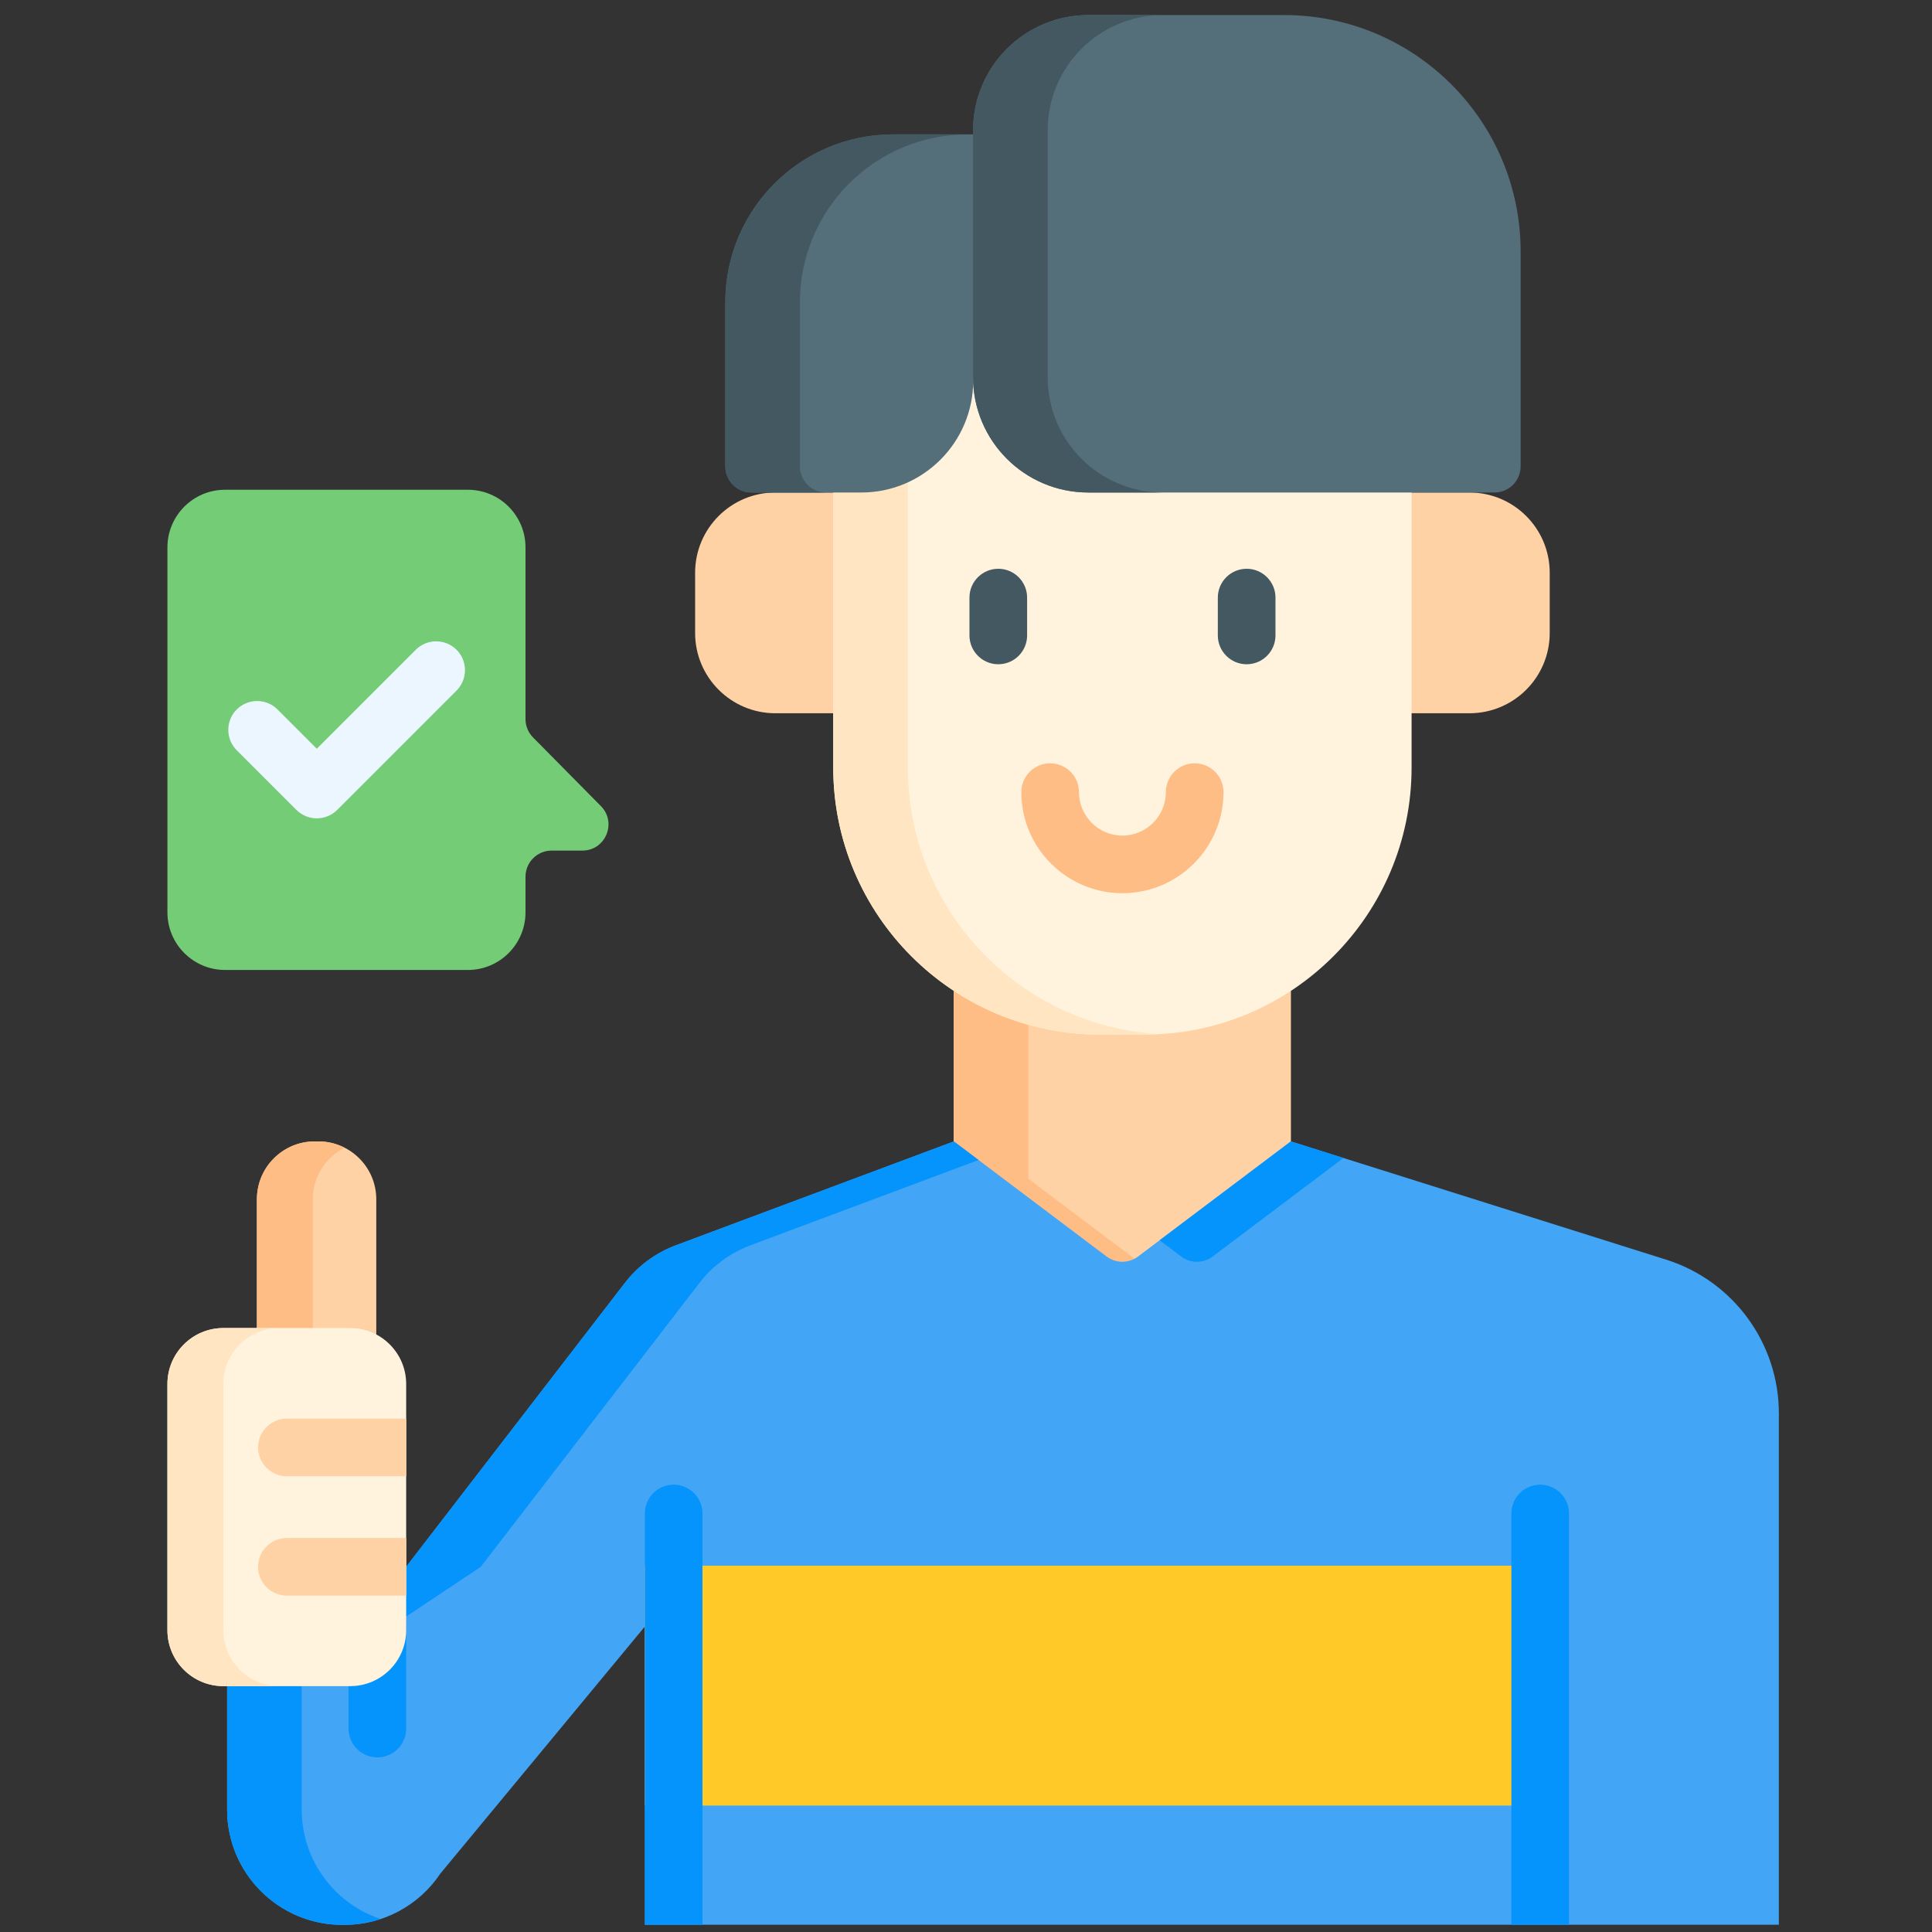 <svg width="38" height="38" viewBox="0 0 38 38" fill="none" xmlns="http://www.w3.org/2000/svg">
<rect x="0" y="0" width="38" height="38" fill="#333333" stroke="none"/>
<g id="Customer service" clip-path="url(#clip0_507_8917)">
<g id="Group">
<path id="Vector" d="M25.391 19.487V23.183L22.074 25.68L18.758 23.183V19.487H25.391Z" fill="#FED2A4"/>
<path id="Vector_2" d="M20.225 23.183V19.487H18.758V23.183L22.074 25.68L22.808 25.128L20.225 23.183Z" fill="#FFBD86"/>
<path id="Vector_3" d="M9.203 19.078H4.427C3.801 19.078 3.293 18.57 3.293 17.944V10.767C3.293 10.141 3.801 9.633 4.427 9.633H9.203C9.829 9.633 10.336 10.141 10.336 10.767V14.144C10.336 14.28 10.39 14.409 10.485 14.505L11.819 15.855C12.14 16.18 11.91 16.73 11.454 16.73H10.85C10.566 16.73 10.336 16.96 10.336 17.244V17.944C10.336 18.57 9.829 19.078 9.203 19.078Z" fill="#75CC77"/>
<path id="Vector_4" d="M7.988 30.817L12.289 25.235C12.547 24.899 12.894 24.643 13.291 24.494L18.761 22.45L21.766 24.714C21.949 24.852 22.201 24.852 22.384 24.714L25.389 22.45L32.798 24.784C34.103 25.209 34.988 26.426 34.988 27.801V37.857H12.684V31.991L8.662 36.85C8.241 37.481 7.533 37.86 6.775 37.86H6.734C5.482 37.86 4.467 36.845 4.467 35.593V33.164L7.988 30.817Z" fill="#42A5F5"/>
<path id="Vector_5" d="M5.934 35.593V33.164L9.456 30.817L13.756 25.235C14.014 24.899 14.362 24.643 14.758 24.494L19.247 22.816L18.761 22.45L13.291 24.494C12.894 24.643 12.547 24.899 12.289 25.235L7.988 30.817L4.467 33.164V35.593C4.467 36.845 5.482 37.86 6.734 37.86H6.775C7.02 37.86 7.261 37.82 7.487 37.745C6.585 37.445 5.934 36.595 5.934 35.593Z" fill="#0593FC"/>
<path id="Vector_6" d="M23.233 24.714C23.416 24.852 23.668 24.852 23.851 24.714L26.424 22.776L25.389 22.45L22.809 24.394L23.233 24.714Z" fill="#0593FC"/>
<path id="Vector_7" d="M12.685 30.795H30.294V35.513H12.685V30.795Z" fill="#FFCA28"/>
<path id="Vector_8" d="M17.123 9.687H15.251C14.379 9.687 13.672 10.394 13.672 11.266V12.45C13.672 13.322 14.379 14.029 15.251 14.029H17.123V9.687Z" fill="#FED2A4"/>
<path id="Vector_9" d="M27.029 9.687H28.901C29.774 9.687 30.481 10.394 30.481 11.266V12.45C30.481 13.322 29.774 14.029 28.901 14.029H27.029V9.687Z" fill="#FED2A4"/>
<path id="Vector_10" d="M16.389 6.505V15.095C16.389 17.996 18.741 20.349 21.642 20.349H22.51C25.412 20.349 27.764 17.996 27.764 15.095V6.559L16.389 6.505Z" fill="#FFF3DE"/>
<path id="Vector_11" d="M17.856 15.095V6.512L16.389 6.505V15.095C16.389 17.997 18.741 20.349 21.642 20.349H22.51C22.611 20.349 22.711 20.346 22.81 20.34C20.048 20.185 17.856 17.896 17.856 15.095Z" fill="#FFE5C2"/>
<path id="Vector_12" d="M14.779 9.687H16.941C18.156 9.687 19.142 8.701 19.142 7.486V2.643H17.567C15.744 2.643 14.266 4.121 14.266 5.945V9.173C14.266 9.457 14.496 9.687 14.779 9.687Z" fill="#546E7A"/>
<path id="Vector_13" d="M15.733 9.173V5.945C15.733 4.121 17.211 2.643 19.035 2.643H17.567C15.744 2.643 14.266 4.121 14.266 5.945V9.173C14.266 9.457 14.496 9.687 14.779 9.687H16.247C15.963 9.687 15.733 9.457 15.733 9.173Z" fill="#435860"/>
<path id="Vector_14" d="M25.254 0.296C27.825 0.296 29.909 2.38 29.909 4.95V9.173C29.909 9.457 29.678 9.687 29.395 9.687H21.406C20.154 9.687 19.139 8.672 19.139 7.419V2.563C19.139 1.311 20.154 0.296 21.406 0.296H25.254Z" fill="#546E7A"/>
<path id="Vector_15" d="M20.606 7.419V2.563C20.606 1.311 21.621 0.296 22.874 0.296H21.406C20.154 0.296 19.139 1.311 19.139 2.563V7.419C19.139 8.672 20.154 9.687 21.406 9.687H22.874C21.621 9.687 20.606 8.672 20.606 7.419Z" fill="#435860"/>
<g id="Group_2">
<g id="Group_3">
<g id="Group_4">
<path id="Vector_16" d="M24.52 13.065C24.207 13.065 23.953 12.811 23.953 12.498V11.754C23.953 11.441 24.207 11.187 24.52 11.187C24.833 11.187 25.087 11.441 25.087 11.754V12.498C25.087 12.811 24.833 13.065 24.52 13.065Z" fill="#435860"/>
</g>
<g id="Group_5">
<path id="Vector_17" d="M19.635 13.065C19.322 13.065 19.068 12.811 19.068 12.498V11.754C19.068 11.441 19.322 11.187 19.635 11.187C19.948 11.187 20.202 11.441 20.202 11.754V12.498C20.202 12.811 19.948 13.065 19.635 13.065Z" fill="#435860"/>
</g>
</g>
</g>
<g id="Group_6">
<path id="Vector_18" d="M22.076 17.568C20.98 17.568 20.088 16.676 20.088 15.58C20.088 15.267 20.342 15.013 20.655 15.013C20.968 15.013 21.222 15.267 21.222 15.58C21.222 16.051 21.605 16.435 22.076 16.435C22.548 16.435 22.931 16.051 22.931 15.58C22.931 15.267 23.185 15.013 23.498 15.013C23.811 15.013 24.065 15.267 24.065 15.58C24.065 16.676 23.173 17.568 22.076 17.568Z" fill="#FFBD86"/>
</g>
<g id="Group_7">
<g id="Group_8">
<path id="Vector_19" d="M29.727 37.857V29.768C29.727 29.456 29.98 29.202 30.293 29.202C30.606 29.202 30.86 29.456 30.86 29.768V37.857H29.727V37.857Z" fill="#0593FC"/>
</g>
</g>
<g id="Group_9">
<g id="Group_10">
<path id="Vector_20" d="M12.684 37.857V29.769C12.684 29.456 12.937 29.202 13.25 29.202C13.563 29.202 13.817 29.456 13.817 29.769V37.857H12.684V37.857Z" fill="#0593FC"/>
</g>
</g>
<g id="Group_11">
<g id="Group_12">
<path id="Vector_21" d="M7.422 34.565C7.109 34.565 6.855 34.312 6.855 33.998V31.95C6.855 31.637 7.109 31.384 7.422 31.384C7.735 31.384 7.989 31.637 7.989 31.95V33.998C7.989 34.312 7.735 34.565 7.422 34.565Z" fill="#0593FC"/>
</g>
</g>
<g id="Group_13">
<path id="Vector_22" d="M6.231 16.096C6.081 16.096 5.937 16.036 5.83 15.93L4.656 14.756C4.435 14.535 4.435 14.176 4.656 13.954C4.878 13.733 5.237 13.733 5.458 13.954L6.231 14.727L8.178 12.78C8.399 12.559 8.758 12.559 8.98 12.78C9.201 13.002 9.201 13.361 8.98 13.582L6.632 15.93C6.526 16.036 6.381 16.096 6.231 16.096Z" fill="#EBF6FF"/>
</g>
<path id="Vector_23" d="M5.053 26.855H7.401V23.589C7.401 22.96 6.89 22.45 6.261 22.45H6.192C5.563 22.45 5.053 22.96 5.053 23.589V26.855Z" fill="#FED2A4"/>
<path id="Vector_24" d="M6.777 22.574C6.622 22.495 6.447 22.45 6.261 22.45H6.192C5.563 22.45 5.053 22.96 5.053 23.589V26.855H6.153V23.589C6.153 23.146 6.407 22.762 6.777 22.574Z" fill="#FFBD86"/>
<path id="Vector_25" d="M7.989 27.222V32.064C7.989 32.671 7.496 33.164 6.888 33.164H4.393C3.786 33.164 3.293 32.671 3.293 32.064V27.222C3.293 26.614 3.786 26.121 4.393 26.121H6.888C7.496 26.121 7.989 26.614 7.989 27.222Z" fill="#FFF3DE"/>
<path id="Vector_26" d="M4.393 32.064V27.222C4.393 26.614 4.887 26.121 5.494 26.121H4.393C3.786 26.121 3.293 26.614 3.293 27.222V32.064C3.293 32.671 3.786 33.164 4.393 33.164H5.494C4.887 33.164 4.393 32.671 4.393 32.064Z" fill="#FFE5C2"/>
<g id="Group_14">
<path id="Vector_27" d="M7.99 27.902V29.036H5.643C5.329 29.036 5.076 28.782 5.076 28.469C5.076 28.156 5.329 27.902 5.643 27.902H7.99Z" fill="#FED2A4"/>
</g>
<g id="Group_15">
<path id="Vector_28" d="M7.99 30.25V31.384H5.643C5.329 31.384 5.076 31.13 5.076 30.817C5.076 30.503 5.329 30.25 5.643 30.25H7.99Z" fill="#FED2A4"/>
</g>
</g>
</g>
<defs>
<clipPath id="clip0_507_8917">
<rect width="37.565" height="37.565" fill="white" transform="translate(0.359 0.295)"/>
</clipPath>
</defs>
</svg>
